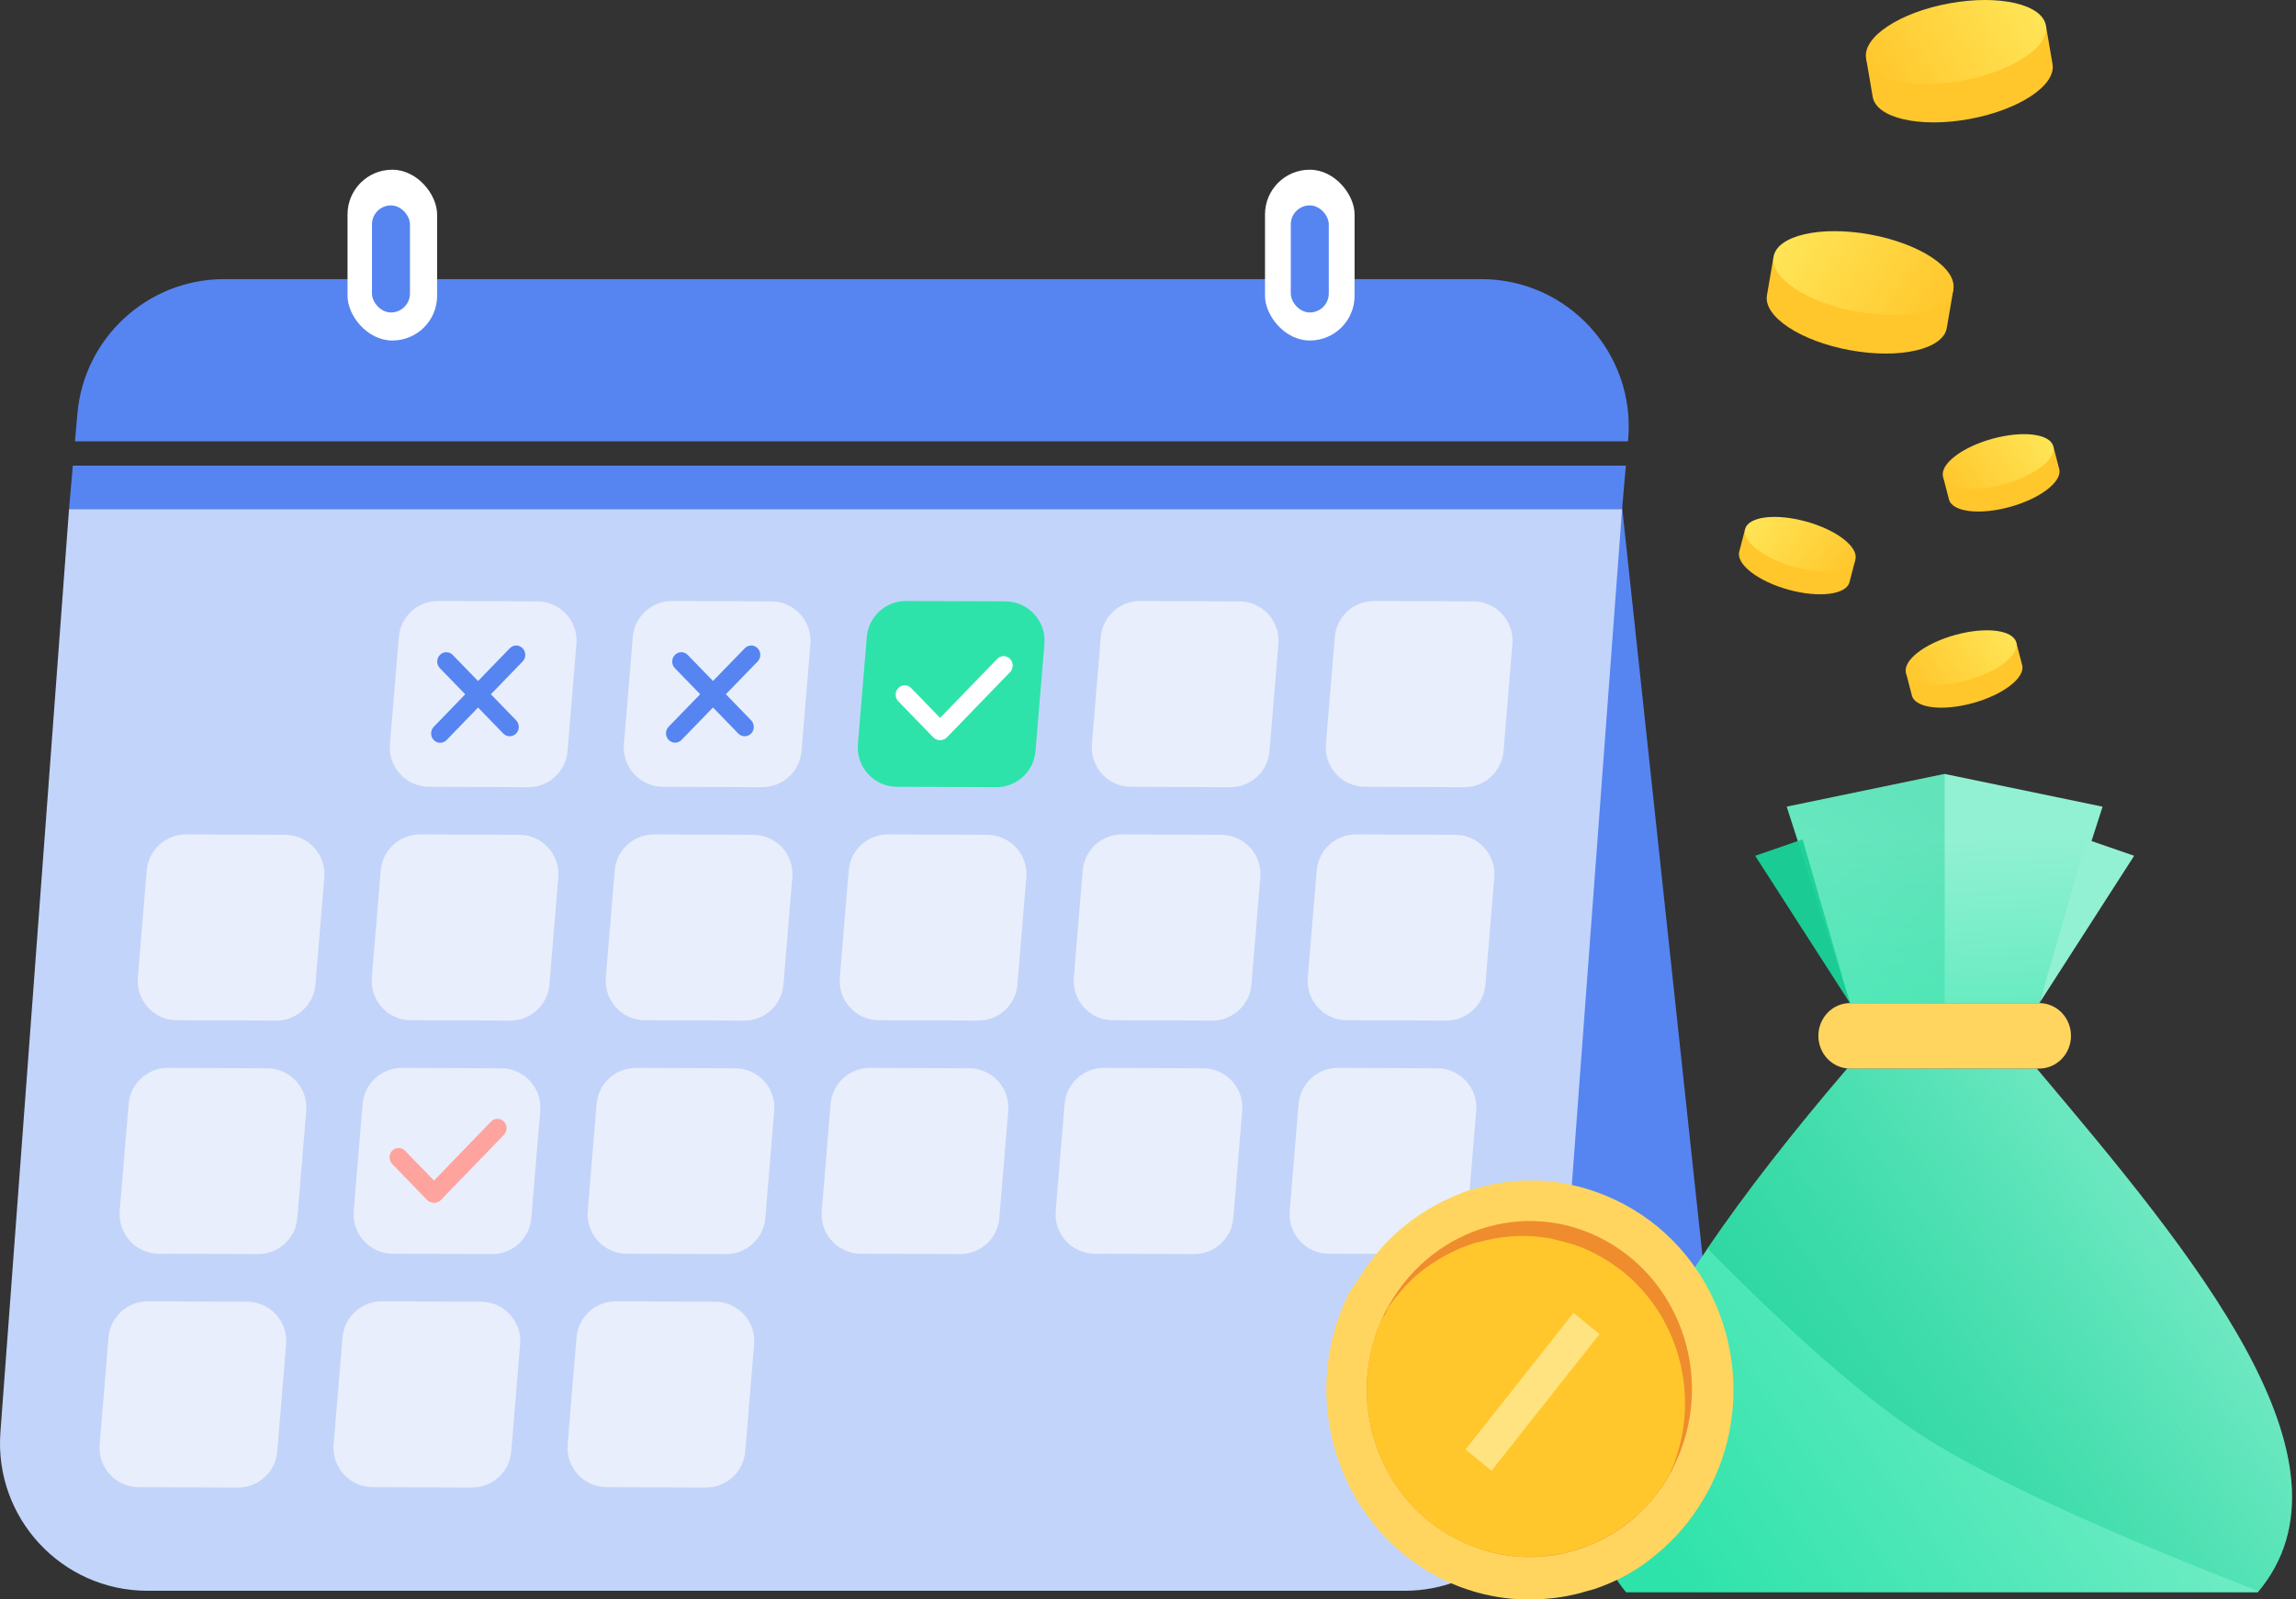 <svg xmlns="http://www.w3.org/2000/svg" width="234" height="163" fill="none" viewBox="0 0 234 163">
    <rect x="0" y="0" width="234" height="163" fill="#333333" stroke="none"/>
    <path fill="#5685F1" d="M175.599 147.437l-10.283-95.762-12.088 106.852h12.408c5.957 0 10.599-5.167 9.963-11.09z"/>
    <path fill="#5685F1" fill-rule="evenodd" d="M22.86 28.446c-7.794 0-14.295 5.957-14.974 13.721l-.245 2.81H165.92l.016-.192c.768-8.784-6.155-16.339-14.973-16.339H22.859zm142.843 19.012H7.423l-.386 4.425h158.279l.387-4.425z" clip-rule="evenodd"/>
    <path fill="#C3D4FA" d="M7.037 51.883h158.279l-7.161 96.318c-.583 7.847-7.12 13.916-14.988 13.916H15.031c-8.74 0-15.637-7.429-14.989-16.145l6.995-94.089z"/>
    <path fill="#F8FAFB" fill-opacity=".7" d="M11.06 136.298c.174-2.084 1.92-3.685 4.01-3.677l10.113.04c2.338.009 4.172 2.009 3.979 4.339l-.906 10.923c-.173 2.084-1.92 3.685-4.01 3.677l-10.112-.04c-2.338-.009-4.172-2.009-3.98-4.339l.907-10.923zM34.909 136.298c.173-2.084 1.919-3.685 4.01-3.677l10.112.039c2.338.009 4.172 2.01 3.979 4.34l-.906 10.923c-.173 2.083-1.919 3.684-4.01 3.676l-10.112-.039c-2.338-.009-4.172-2.009-3.979-4.339l.906-10.923zM58.757 136.298c.173-2.084 1.919-3.685 4.01-3.677l10.112.04c2.338.009 4.172 2.009 3.979 4.339l-.906 10.923c-.173 2.084-1.919 3.685-4.01 3.676l-10.112-.039c-2.338-.009-4.172-2.009-3.979-4.339l.906-10.923zM13.11 112.506c.172-2.084 1.918-3.685 4.01-3.676l10.111.039c2.338.009 4.172 2.009 3.98 4.339l-.907 10.923c-.173 2.084-1.919 3.685-4.01 3.677l-10.112-.04c-2.338-.009-4.172-2.009-3.979-4.339l.906-10.923zM36.957 112.506c.173-2.084 1.92-3.684 4.01-3.676l10.113.039c2.337.009 4.172 2.009 3.978 4.339l-.906 10.923c-.172 2.084-1.919 3.685-4.01 3.677l-10.112-.039c-2.338-.01-4.172-2.01-3.979-4.34l.906-10.923zM60.806 112.506c.172-2.084 1.918-3.684 4.01-3.676l10.112.039c2.338.009 4.172 2.009 3.978 4.339L78 124.131c-.172 2.084-1.918 3.685-4.01 3.677l-10.112-.039c-2.338-.01-4.172-2.01-3.978-4.34l.906-10.923zM84.654 112.506c.172-2.083 1.919-3.684 4.01-3.676l10.112.039c2.338.009 4.172 2.009 3.978 4.339l-.905 10.923c-.173 2.084-1.92 3.685-4.01 3.677l-10.112-.039c-2.339-.009-4.172-2.01-3.98-4.34l.907-10.923zM108.501 112.506c.173-2.083 1.919-3.684 4.01-3.676l10.112.039c2.338.009 4.172 2.009 3.979 4.339l-.906 10.923c-.173 2.084-1.919 3.685-4.01 3.677l-10.112-.039c-2.338-.009-4.172-2.01-3.979-4.34l.906-10.923zM132.349 112.506c.173-2.083 1.919-3.684 4.01-3.676l10.112.039c2.338.009 4.172 2.009 3.979 4.339l-.906 10.923c-.173 2.084-1.919 3.685-4.01 3.677l-10.112-.039c-2.338-.009-4.172-2.01-3.979-4.34l.906-10.923zM14.953 88.715c.173-2.084 1.92-3.685 4.01-3.677l10.112.04c2.338.008 4.172 2.008 3.98 4.339l-.907 10.922c-.173 2.084-1.919 3.685-4.01 3.677l-10.112-.039c-2.338-.009-4.172-2.009-3.979-4.34l.906-10.922zM38.801 88.715c.173-2.084 1.919-3.685 4.01-3.677l10.112.04c2.338.008 4.172 2.008 3.979 4.339l-.906 10.922c-.173 2.084-1.919 3.685-4.01 3.677l-10.112-.039c-2.338-.009-4.172-2.009-3.979-4.34l.906-10.922zM62.65 88.715c.172-2.084 1.918-3.685 4.01-3.677l10.112.04c2.338.008 4.172 2.009 3.978 4.339l-.906 10.923c-.172 2.084-1.918 3.684-4.01 3.676l-10.112-.039c-2.338-.009-4.172-2.009-3.978-4.34l.906-10.922zM86.497 88.715c.173-2.084 1.919-3.685 4.01-3.677l10.112.04c2.338.008 4.172 2.009 3.979 4.339l-.906 10.923c-.173 2.084-1.919 3.684-4.01 3.676l-10.112-.039c-2.338-.009-4.172-2.009-3.979-4.34l.906-10.922zM110.345 88.715c.173-2.084 1.919-3.685 4.01-3.677l10.112.04c2.338.008 4.172 2.009 3.979 4.339l-.906 10.923c-.173 2.084-1.919 3.684-4.01 3.676l-10.112-.039c-2.338-.009-4.172-2.009-3.979-4.34l.906-10.922zM134.193 88.715c.173-2.084 1.919-3.685 4.01-3.677l10.113.04c2.338.008 4.172 2.008 3.978 4.339l-.906 10.922c-.172 2.084-1.918 3.685-4.01 3.677l-10.112-.039c-2.338-.009-4.172-2.009-3.978-4.34l.905-10.922zM40.645 64.923c.173-2.084 1.919-3.685 4.01-3.677l10.112.04c2.338.009 4.172 2.009 3.979 4.339l-.906 10.923c-.173 2.084-1.919 3.684-4.01 3.676l-10.112-.039c-2.338-.009-4.172-2.01-3.979-4.34l.906-10.922zM64.493 64.923c.173-2.084 1.919-3.684 4.01-3.676l10.112.039c2.338.009 4.172 2.01 3.979 4.34l-.906 10.922c-.173 2.084-1.919 3.685-4.01 3.677l-10.112-.04c-2.338-.009-4.172-2.009-3.979-4.339l.906-10.923z"/>
    <path fill="#2EE3AA" d="M88.34 64.923c.174-2.084 1.92-3.684 4.01-3.676l10.113.039c2.338.009 4.172 2.01 3.979 4.34l-.906 10.922c-.173 2.084-1.919 3.685-4.01 3.677l-10.112-.04c-2.338-.009-4.172-2.009-3.98-4.339l.907-10.923z"/>
    <path fill="#F8FAFB" fill-opacity=".7" d="M112.189 64.923c.173-2.084 1.919-3.684 4.01-3.676l10.112.039c2.338.009 4.172 2.01 3.979 4.34l-.906 10.922c-.173 2.084-1.919 3.685-4.01 3.677l-10.112-.04c-2.338-.009-4.172-2.009-3.979-4.339l.906-10.923zM136.037 64.923c.173-2.084 1.919-3.685 4.01-3.677l10.112.04c2.338.009 4.172 2.009 3.979 4.34l-.906 10.922c-.173 2.084-1.919 3.685-4.01 3.677l-10.112-.04c-2.338-.009-4.172-2.009-3.979-4.339l.906-10.923z"/>
    <rect width="9.129" height="17.406" x="35.419" y="17.296" fill="#fff" rx="4.555"/>
    <rect width="3.873" height="10.911" x="37.909" y="20.933" fill="#5685F1" rx="1.933"/>
    <rect width="9.129" height="17.406" x="128.925" y="17.296" fill="#fff" rx="4.555"/>
    <rect width="3.873" height="10.911" x="131.552" y="20.933" fill="#5685F1" rx="1.933"/>
    <path fill="#5685F1" fill-rule="evenodd" d="M77.214 66.064c-.361-.372-.947-.372-1.308 0l-3.24 3.339-2.576-2.656c-.361-.373-.947-.373-1.308 0-.362.372-.362.976 0 1.348l2.576 2.656-3.21 3.309c-.361.372-.361.976 0 1.348.362.373.948.373 1.309 0l3.21-3.308 2.576 2.655c.361.373.947.373 1.309 0 .36-.372.36-.976 0-1.348l-2.577-2.656 3.24-3.338c.36-.373.36-.977 0-1.349zM53.263 66.064c-.36-.373-.946-.373-1.306 0l-3.236 3.343-2.581-2.66c-.361-.373-.947-.373-1.309 0-.36.372-.36.976 0 1.348l2.583 2.663-3.205 3.312c-.361.373-.361.978 0 1.35.36.373.946.373 1.307 0l3.207-3.314 2.57 2.65c.361.372.947.372 1.308 0 .362-.373.362-.977 0-1.35l-2.571-2.65 3.233-3.341c.361-.373.361-.978 0-1.35z" clip-rule="evenodd"/>
    <path fill="#fff" d="M101.633 67.148c.361-.373.946-.373 1.307 0 .36.373.36.978 0 1.35l-6.41 6.624c-.385.398-1.009.398-1.394 0l-.61-.63 7.107-7.344z"/>
    <path fill="#fff" d="M97.09 74.481l-.61.63c-.385.397-1.01.397-1.395 0l-3.532-3.64c-.361-.373-.361-.976 0-1.349.362-.372.947-.372 1.309 0l4.229 4.36z"/>
    <path fill="url(#prefix__paint0_linear)" d="M207.573 108.901h-19.312c-22.69 26.495-30.2 44.289-22.53 53.376h64.371c11.159-13.218-6.575-34.478-22.529-53.379v.003z"/>
    <path fill="url(#prefix__paint1_linear)" d="M196.584 146.749c6.724 4.181 17.928 9.321 33.611 15.416 10.962-13.226-6.715-34.42-22.624-53.266h-19.309c-5.705 6.662-10.449 12.771-14.235 18.333 9.281 9.43 16.8 15.936 22.557 19.517z"/>
    <path fill="#FFD560" d="M207.831 102.227h-19.273c-.859 0-1.682.352-2.289.977-.607.626-.948 1.474-.948 2.359s.341 1.733.948 2.359c.607.625 1.43.977 2.289.977h19.273c.858 0 1.681-.352 2.288-.977.607-.626.948-1.474.948-2.359s-.341-1.733-.948-2.359c-.607-.625-1.43-.977-2.288-.977z"/>
    <path fill="url(#prefix__paint2_linear)" d="M214.287 82.21l-16.093-3.336-16.092 3.336 6.437 20.018h19.308l6.44-20.018z"/>
    <path fill="#92F1D3" d="M212.677 85.546l4.827 1.669-9.655 15.013 4.828-16.682z"/>
    <path fill="#1ACC94" d="M183.711 85.546l-4.828 1.669 9.656 15.013-4.828-16.682z"/>
    <path fill="url(#prefix__paint3_linear)" d="M198.194 78.874l-16.092 3.336 6.437 20.018h9.655V78.874z" opacity=".4"/>
    <path fill="#FFD560" d="M137.514 131.727c-5.267 10.444-1.334 23.361 8.799 28.858 1.4.756 2.8 1.305 4.267 1.717 1.8.481 3.666.756 5.533.688 1.666 0 3.266-.207 4.866-.619.467-.137.933-.275 1.467-.412 2.066-.687 4.066-1.718 5.799-3.092l1-.824c2-1.718 3.733-3.917 5.067-6.528.133-.206.2-.481.333-.687 4.8-10.306.8-22.811-9.133-28.102-2.466-1.305-5-2.061-7.599-2.336-.467-.069-1-.069-1.467-.069-2.2-.069-4.333.275-6.4.893-.466.138-.933.275-1.333.481-1.6.619-3.066 1.443-4.466 2.405-1.467 1.031-2.8 2.268-3.933 3.642-.867 1.03-1.6 2.13-2.334 3.367-.2.137-.333.412-.466.618z"/>
    <path fill="#EF8D2E" d="M141.18 133.721c-.133.206-.2.481-.333.687-3.733 8.245-.534 18.139 7.399 22.331 7.866 4.26 17.599 1.305 21.999-6.597.133-.206.267-.48.333-.687 4.2-8.382 1.067-18.689-7.066-23.086-8.133-4.397-18.066-1.031-22.332 7.352z"/>
    <path fill="#FFC72C" d="M140.847 134.408c-3.733 8.245-.533 18.139 7.4 22.33.2.069.333.207.533.275 1.8.894 3.666 1.374 5.533 1.581 1.866.206 3.733 0 5.533-.413.467-.137.933-.274 1.333-.412 2.067-.687 3.933-1.855 5.6-3.298.4-.343.8-.756 1.133-1.099.867-.962 1.6-1.993 2.267-3.161 3.733-8.245.533-18.139-7.4-22.33-1-.55-2-.962-3.066-1.237l-1.6-.412c-2.2-.413-4.4-.344-6.533.137-.467.137-.934.206-1.4.344-1.733.549-3.4 1.442-4.933 2.542-1.467 1.099-2.733 2.473-3.8 4.054-.133.412-.333.755-.6 1.099z"/>
    <path fill="#FFE380" fill-rule="evenodd" d="M149.361 147.719l2.648 2.165 11.007-13.921-2.65-2.164-11.005 13.92z" clip-rule="evenodd"/>
    <path fill="#FFC72C" d="M198.409 33.426c-.372 2.172-4.776 3.188-9.837 2.268-5.061-.92-8.862-3.427-8.491-5.599l.673-3.93 18.328 3.33-.673 3.931z"/>
    <path fill="url(#prefix__paint4_linear)" d="M189.244 31.763c5.061.92 9.465-.096 9.837-2.268.371-2.172-3.43-4.678-8.491-5.598-5.061-.92-9.464.095-9.836 2.268-.372 2.172 3.43 4.678 8.49 5.598z"/>
    <path fill="#FFC72C" d="M190.859 9.867c.372 2.172 4.776 3.187 9.838 2.267 5.06-.92 8.862-3.426 8.49-5.598l-.673-3.932-18.327 3.331.672 3.932z"/>
    <path fill="url(#prefix__paint5_linear)" d="M200.021 8.207c-5.061.922-9.464-.091-9.834-2.264-.371-2.172 3.431-4.68 8.491-5.602 5.061-.922 9.463.091 9.834 2.264.371 2.172-3.431 4.68-8.491 5.602z"/>
    <path fill="#FFC72C" d="M188.493 59.331c-.332 1.279-3.118 1.62-6.22.764-3.103-.857-5.348-2.59-5.016-3.867l.601-2.312 11.236 3.103-.601 2.314v-.002z"/>
    <path fill="url(#prefix__paint6_linear)" d="M182.875 57.782c3.103.856 5.888.515 6.22-.764.332-1.278-1.914-3.01-5.016-3.866-3.103-.857-5.888-.515-6.22.763-.333 1.279 1.913 3.01 5.016 3.867z"/>
    <path fill="#FFC72C" d="M194.856 70.886c.332 1.279 3.118 1.62 6.22.764 3.103-.857 5.348-2.59 5.016-3.867l-.601-2.312-11.236 3.103.601 2.314v-.002z"/>
    <path fill="url(#prefix__paint7_linear)" d="M200.473 69.337c-3.103.857-5.888.515-6.22-.763-.332-1.279 1.914-3.01 5.016-3.867 3.103-.857 5.888-.515 6.22.764.333 1.278-1.913 3.009-5.016 3.866z"/>
    <path fill="#FFC72C" d="M198.632 50.897c.332 1.278 3.118 1.62 6.22.763 3.103-.857 5.348-2.59 5.016-3.866l-.601-2.312-11.236 3.103.601 2.313v-.001z"/>
    <path fill="url(#prefix__paint8_linear)" d="M204.25 49.347c-3.103.857-5.888.515-6.22-.763-.333-1.278 1.913-3.01 5.016-3.866 3.103-.857 5.888-.516 6.22.763.332 1.278-1.914 3.01-5.016 3.866z"/>
    <path fill="#FFA39E" d="M50.051 114.3c.361-.372.946-.372 1.307 0 .361.373.361.978 0 1.351l-6.41 6.623c-.385.398-1.008.398-1.393 0l-.61-.63 7.106-7.344z"/>
    <path fill="#FFA39E" d="M45.509 121.633l-.611.63c-.385.397-1.01.397-1.395 0l-3.532-3.64c-.361-.372-.361-.976 0-1.349.362-.372.947-.372 1.309 0l4.229 4.359z"/>
    <defs>
        <linearGradient id="prefix__paint0_linear" x1="233.598" x2="173.051" y1="121.295" y2="164.284" gradientUnits="userSpaceOnUse">
            <stop stop-color="#92F1D3"/>
            <stop offset="1" stop-color="#2EE3AA"/>
        </linearGradient>
        <linearGradient id="prefix__paint1_linear" x1="148.066" x2="230.486" y1="163.182" y2="107.297" gradientUnits="userSpaceOnUse">
            <stop stop-color="#1ACC94"/>
            <stop offset="1" stop-color="#1ACC94" stop-opacity="0"/>
        </linearGradient>
        <linearGradient id="prefix__paint2_linear" x1="214.287" x2="215.907" y1="84.763" y2="126.264" gradientUnits="userSpaceOnUse">
            <stop stop-color="#92F1D3"/>
            <stop offset="1" stop-color="#2EE3AA"/>
        </linearGradient>
        <linearGradient id="prefix__paint3_linear" x1="194.207" x2="180.243" y1="78.874" y2="97.948" gradientUnits="userSpaceOnUse">
            <stop stop-color="#1ACC94"/>
            <stop offset="1" stop-color="#2EE3AA"/>
        </linearGradient>
        <linearGradient id="prefix__paint4_linear" x1="180.871" x2="196.038" y1="25.483" y2="34.893" gradientUnits="userSpaceOnUse">
            <stop stop-color="#FFE557"/>
            <stop offset="1" stop-color="#FFC72C"/>
        </linearGradient>
        <linearGradient id="prefix__paint5_linear" x1="208.396" x2="193.221" y1="1.923" y2="11.331" gradientUnits="userSpaceOnUse">
            <stop stop-color="#FFE557"/>
            <stop offset="1" stop-color="#FFC72C"/>
        </linearGradient>
        <linearGradient id="prefix__paint6_linear" x1="177.955" x2="187.018" y1="53.545" y2="60.119" gradientUnits="userSpaceOnUse">
            <stop stop-color="#FFE557"/>
            <stop offset="1" stop-color="#FFC72C"/>
        </linearGradient>
        <linearGradient id="prefix__paint7_linear" x1="205.393" x2="196.33" y1="65.101" y2="71.674" gradientUnits="userSpaceOnUse">
            <stop stop-color="#FFE557"/>
            <stop offset="1" stop-color="#FFC72C"/>
        </linearGradient>
        <linearGradient id="prefix__paint8_linear" x1="209.17" x2="200.107" y1="45.111" y2="51.685" gradientUnits="userSpaceOnUse">
            <stop stop-color="#FFE557"/>
            <stop offset="1" stop-color="#FFC72C"/>
        </linearGradient>
    </defs>
</svg>
